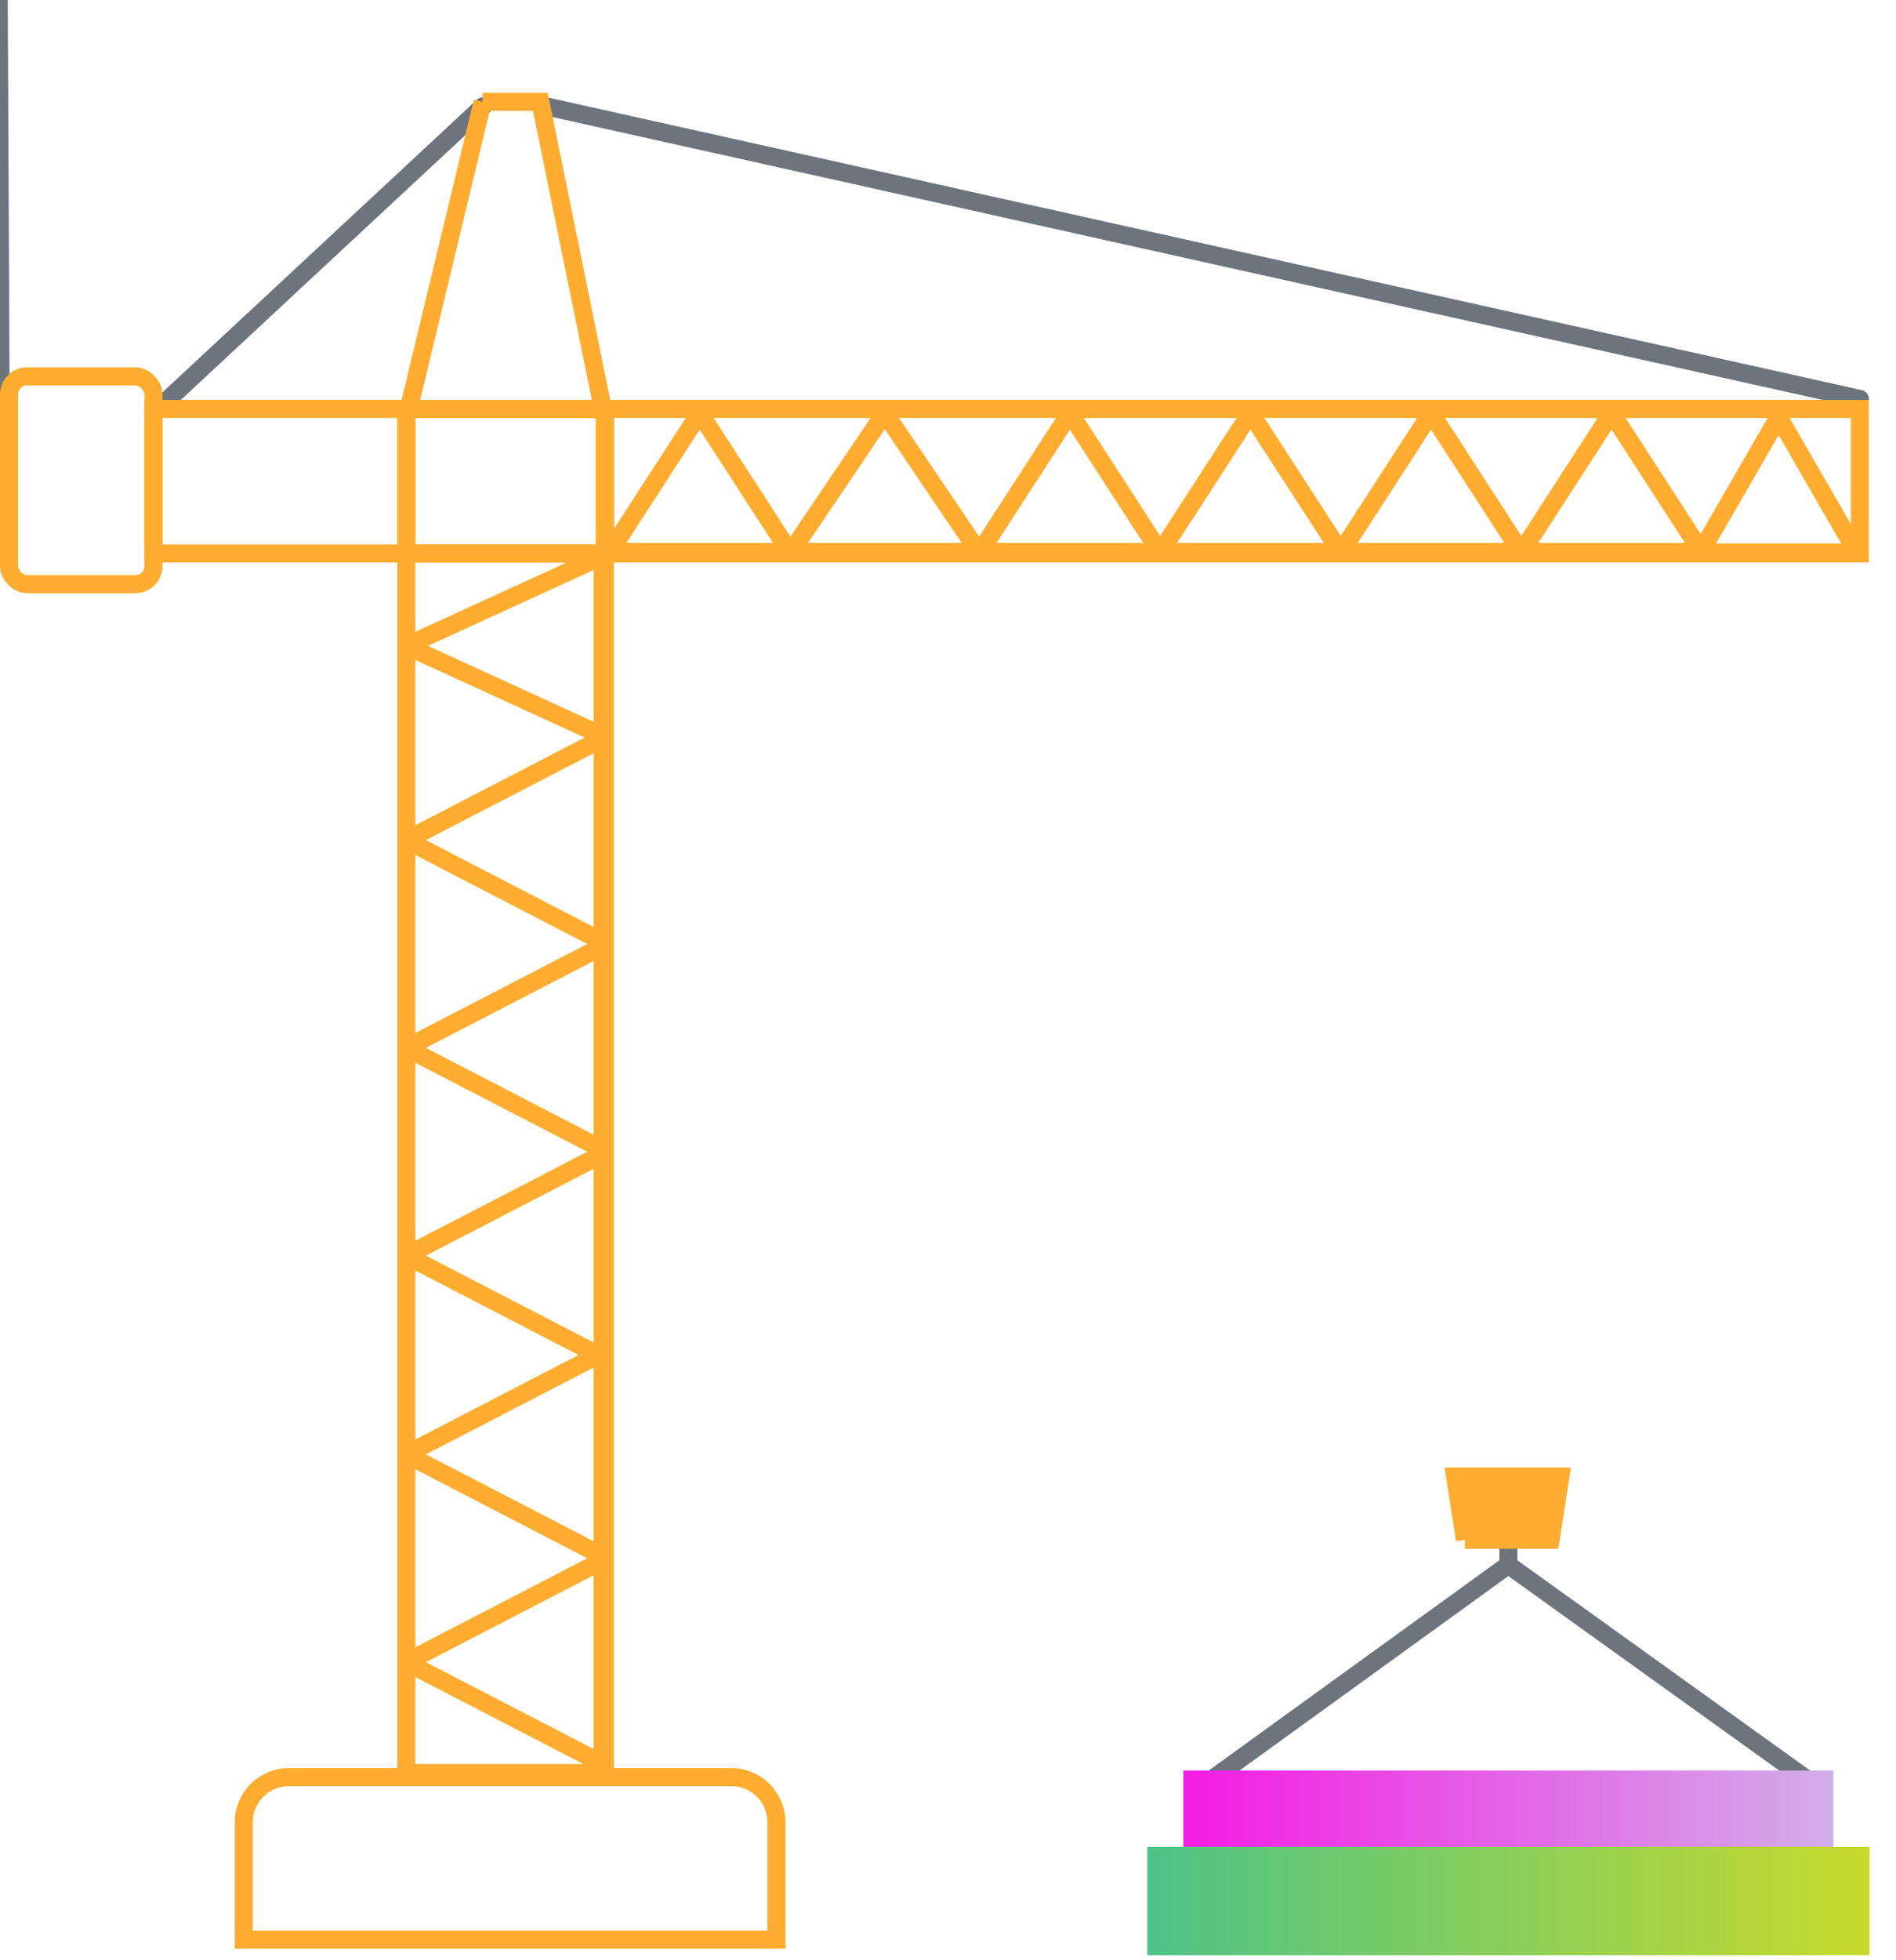 <svg id="eQgYx2IovqT1" xmlns="http://www.w3.org/2000/svg" xmlns:xlink="http://www.w3.org/1999/xlink" viewBox="0 0 210 217" shape-rendering="geometricPrecision" text-rendering="geometricPrecision"><style><![CDATA[#eQgYx2IovqT2_to {animation: eQgYx2IovqT2_to__to 7100ms linear infinite normal forwards}@keyframes eQgYx2IovqT2_to__to { 0% {offset-distance: 0%} 14.085% {offset-distance: 14.945%} 30.986% {offset-distance: 34.483%} 45.07% {offset-distance: 49.427%} 49.296% {offset-distance: 49.427%} 63.38% {offset-distance: 64.232%} 63.521% {offset-distance: 64.63%} 80.282% {offset-distance: 84.601%} 80.423% {offset-distance: 84.962%} 95.775% {offset-distance: 99.771%} 95.915% {offset-distance: 99.927%} 99.859% {offset-distance: 99.927%} 100% {offset-distance: 100%}} #eQgYx2IovqT2_ts {animation: eQgYx2IovqT2_ts__ts 7100ms linear infinite normal forwards}@keyframes eQgYx2IovqT2_ts__ts { 0% {transform: scale(1,1)} 14.085% {transform: scale(1,0.5)} 30.986% {transform: scale(1,0.5)} 45.07% {transform: scale(1,1)} 49.296% {transform: scale(1,1)} 63.521% {transform: scale(1,0.5)} 80.423% {transform: scale(1,0.5)} 95.775% {transform: scale(1,1)} 99.859% {transform: scale(1,1)} 100% {transform: scale(1,1)}} #eQgYx2IovqT3_to {animation: eQgYx2IovqT3_to__to 7100ms linear infinite normal forwards}@keyframes eQgYx2IovqT3_to__to { 0% {transform: translate(167px,189.953px)} 14.085% {transform: translate(167px,139.5px)} 30.986% {transform: translate(133px,139.5px)} 45.07% {transform: translate(132.933px,189.279px)} 49.014% {transform: translate(132.933px,189.279px)} 63.239% {transform: translate(133px,139.5px)} 80.141% {transform: translate(167px,139.5px)} 95.634% {transform: translate(167px,189.953px)} 99.859% {transform: translate(167px,189.953px)} 100% {transform: translate(167px,189.953px)}} #eQgYx2IovqT4_tr {animation: eQgYx2IovqT4_tr__tr 7100ms linear infinite normal forwards}@keyframes eQgYx2IovqT4_tr__tr { 0% {transform: translate(167.067px,170.453px) rotate(0deg)} 7.042% {transform: translate(167.067px,170.453px) rotate(5deg)} 14.085% {transform: translate(167.067px,170.453px) rotate(0deg)} 28.169% {transform: translate(167.067px,170.453px) rotate(-5deg)} 35.211% {transform: translate(167.067px,170.453px) rotate(3deg)} 42.254% {transform: translate(167.067px,170.453px) rotate(0deg)} 45.07% {transform: translate(167.067px,170.453px) rotate(0deg)} 49.155% {transform: translate(167.067px,170.453px) rotate(0deg)} 56.338% {transform: translate(167.067px,170.453px) rotate(5deg)} 63.38% {transform: translate(167.067px,170.453px) rotate(0deg)} 77.465% {transform: translate(167.067px,170.453px) rotate(5deg)} 84.507% {transform: translate(167.067px,170.453px) rotate(-3deg)} 92.958% {transform: translate(167.067px,170.453px) rotate(0deg)} 95.775% {transform: translate(167.067px,170.453px) rotate(0deg)} 100% {transform: translate(167.067px,170.453px) rotate(0deg)}}]]></style><defs><linearGradient id="eQgYx2IovqT7-fill" x1="131" y1="200.5" x2="203" y2="200.5" spreadMethod="pad" gradientUnits="userSpaceOnUse" gradientTransform="translate(0 0)"><stop id="eQgYx2IovqT7-fill-0" offset="0%" stop-color="#f41ce4"/><stop id="eQgYx2IovqT7-fill-1" offset="100%" stop-color="#d3adea"/></linearGradient><linearGradient id="eQgYx2IovqT9-fill" x1="127" y1="210.453" x2="207" y2="210.453" spreadMethod="pad" gradientUnits="userSpaceOnUse" gradientTransform="translate(0 0)"><stop id="eQgYx2IovqT9-fill-0" offset="0%" stop-color="#4dc387"/><stop id="eQgYx2IovqT9-fill-1" offset="100%" stop-color="#c8da2c"/></linearGradient></defs><g id="eQgYx2IovqT2_to" style="offset-path:path('M166.621,112.369L166.38,86.837L133,86.837L133,112.369L133,112.369Q132.379,89.905,133,87.089Q132.38,86.935,132.38,86.837Q164.205,86.59,166.5,86.59Q165.859,86.59,166.38,86.837Q166.376,109.657,166.5,112.137Q166.375,112.293,166.375,112.369L166.375,112.369L166.5,112.369');offset-rotate:0deg"><g id="eQgYx2IovqT2_ts" transform="scale(1,1)"><path d="M166,62l.485,104.105" transform="translate(-166.375,-112.369)" fill="none" stroke="#6c757d" stroke-width="2"/></g></g><g id="eQgYx2IovqT3_to" transform="translate(167,189.953)"><g transform="translate(-167,-189.953)"><g id="eQgYx2IovqT4_tr" transform="translate(167.067,170.453) rotate(0)"><g transform="translate(-167.067,-170.453)"><path d="M134.5,196.731l32.5-23.5" transform="translate(.067 0)" fill="none" stroke="#6c757d" stroke-width="2"/><path d="M201.5,198l-35.037-25.145" transform="translate(.067 0)" fill="none" stroke="#6c757d" stroke-width="2"/><path d="M131,205v-9h72v9h-72Z" transform="translate(.067 0)" fill="url(#eQgYx2IovqT7-fill)"/><line x1="167" y1="170.453" x2="167" y2="173.453" transform="translate(.067 0)" fill="none" stroke="#6c757d" stroke-width="2"/><path d="M127,216.453v-12h80v12h-80Z" transform="translate(.067 0)" fill="url(#eQgYx2IovqT9-fill)"/></g></g><path d="M162.256,170.453l-1.088-7h11.664l-1.088,7h-9.488Z" fill="#ffac30" stroke="#ffac30" stroke-width="2"/></g></g><path d="M17,45.722L53.5,11.769" fill="none" stroke="#6c757d" stroke-width="2" stroke-linecap="round"/><path d="M32,196.725h49c2.761,0,5,2.238,5,5v13h-59v-13c0-2.762,2.239-5,5-5Z" fill="none" stroke="#ffac30" stroke-width="2"/><path d="M60,11.665L206,44.165" fill="none" stroke="#6c757d" stroke-width="2" stroke-linecap="round"/><path d="M45,45.269h22v151h-22v-151Z" fill="none" stroke="#ffac30" stroke-width="2"/><path d="M17,61.269v-16h189v16h-189Z" fill="none" stroke="#ffac30" stroke-width="2"/><rect width="16" height="23" rx="2" ry="2" transform="translate(1 41.665)" fill="none" stroke="#ffac30" stroke-width="2"/><path d="M53.455,11.269h6.395l6.926,34h-21.506l8.185-34Z" fill="none" stroke="#ffac30" stroke-width="2"/><rect width="16" height="22" rx="0" ry="0" transform="matrix(0-1 1 0 45 61.269)" fill="none" stroke="#ffac30" stroke-width="2"/><path d="M77.332,45.984c.079-.122.257-.122.336,0l9.591,14.807c.086.133-.009.309-.168.309h-19.183c-.159,0-.254-.176-.168-.309l9.591-14.807Z" fill="none" stroke="#ffac30" stroke-width="2"/><path d="M97.834,45.97c.079-.117.252-.117.331,0L108.181,60.788c.09.133-.005.312-.165.312h-20.032c-.16,0-.256-.179-.166-.312L97.834,45.97Z" fill="none" stroke="#ffac30" stroke-width="2"/><path d="M118.332,45.984c.079-.122.257-.122.336,0l9.591,14.807c.087.133-.009.309-.168.309h-19.182c-.159,0-.255-.176-.168-.309l9.591-14.807Z" fill="none" stroke="#ffac30" stroke-width="2"/><path d="M138.332,45.984c.079-.122.257-.122.336,0l9.591,14.807c.087.133-.009.309-.168.309h-19.182c-.159,0-.255-.176-.168-.309l9.591-14.807Z" fill="none" stroke="#ffac30" stroke-width="2"/><path d="M158.332,45.984c.079-.122.257-.122.336,0l9.591,14.807c.087.133-.009.309-.168.309h-19.182c-.159,0-.255-.176-.168-.309l9.591-14.807Z" fill="none" stroke="#ffac30" stroke-width="2"/><path d="M178.332,45.981c.079-.122.257-.122.336,0l9.591,14.807c.087.133-.009.309-.168.309h-19.182c-.159,0-.255-.176-.168-.309l9.591-14.807Z" fill="none" stroke="#ffac30" stroke-width="2"/><path d="M196.827,46.465c.077-.133.269-.133.346,0l8.314,14.4c.077.133-.019.3-.173.3h-16.628c-.154,0-.25-.167-.173-.3l8.314-14.4Z" fill="none" stroke="#ffac30" stroke-width="2"/><path d="M45.343,184.178c-.144-.075-.144-.281,0-.356l21.115-10.929c.133-.069.292.027.292.177v21.86c0,.15-.159.246-.292.177l-21.115-10.929Z" fill="none" stroke="#ffac30" stroke-width="2"/><path d="M45.343,161.178c-.144-.075-.144-.281,0-.356l21.115-10.929c.133-.069.292.027.292.177v21.86c0,.15-.159.246-.292.177l-21.115-10.929Z" fill="none" stroke="#ffac30" stroke-width="2"/><path d="M45.343,139.178c-.144-.075-.144-.281,0-.356l21.115-10.929c.133-.069.292.027.292.177v21.86c0,.15-.159.246-.292.177l-21.115-10.929Z" fill="none" stroke="#ffac30" stroke-width="2"/><path d="M45.343,116.178c-.144-.075-.144-.281,0-.356l21.115-10.929c.133-.069.292.027.292.177v21.86c0,.15-.159.246-.292.177l-21.115-10.929Z" fill="none" stroke="#ffac30" stroke-width="2"/><path d="M45.343,93.178c-.144-.075-.144-.281,0-.355l21.115-10.93c.133-.069.292.028.292.178v21.86c0,.15-.159.246-.292.177L45.343,93.178Z" fill="none" stroke="#ffac30" stroke-width="2"/><path d="M45.397,71.682c-.156-.071-.156-.292,0-.364l21.07-9.648c.133-.061.283.036.283.182v19.295c0,.146-.151.242-.283.182L45.397,71.682Z" fill="none" stroke="#ffac30" stroke-width="2"/></svg>